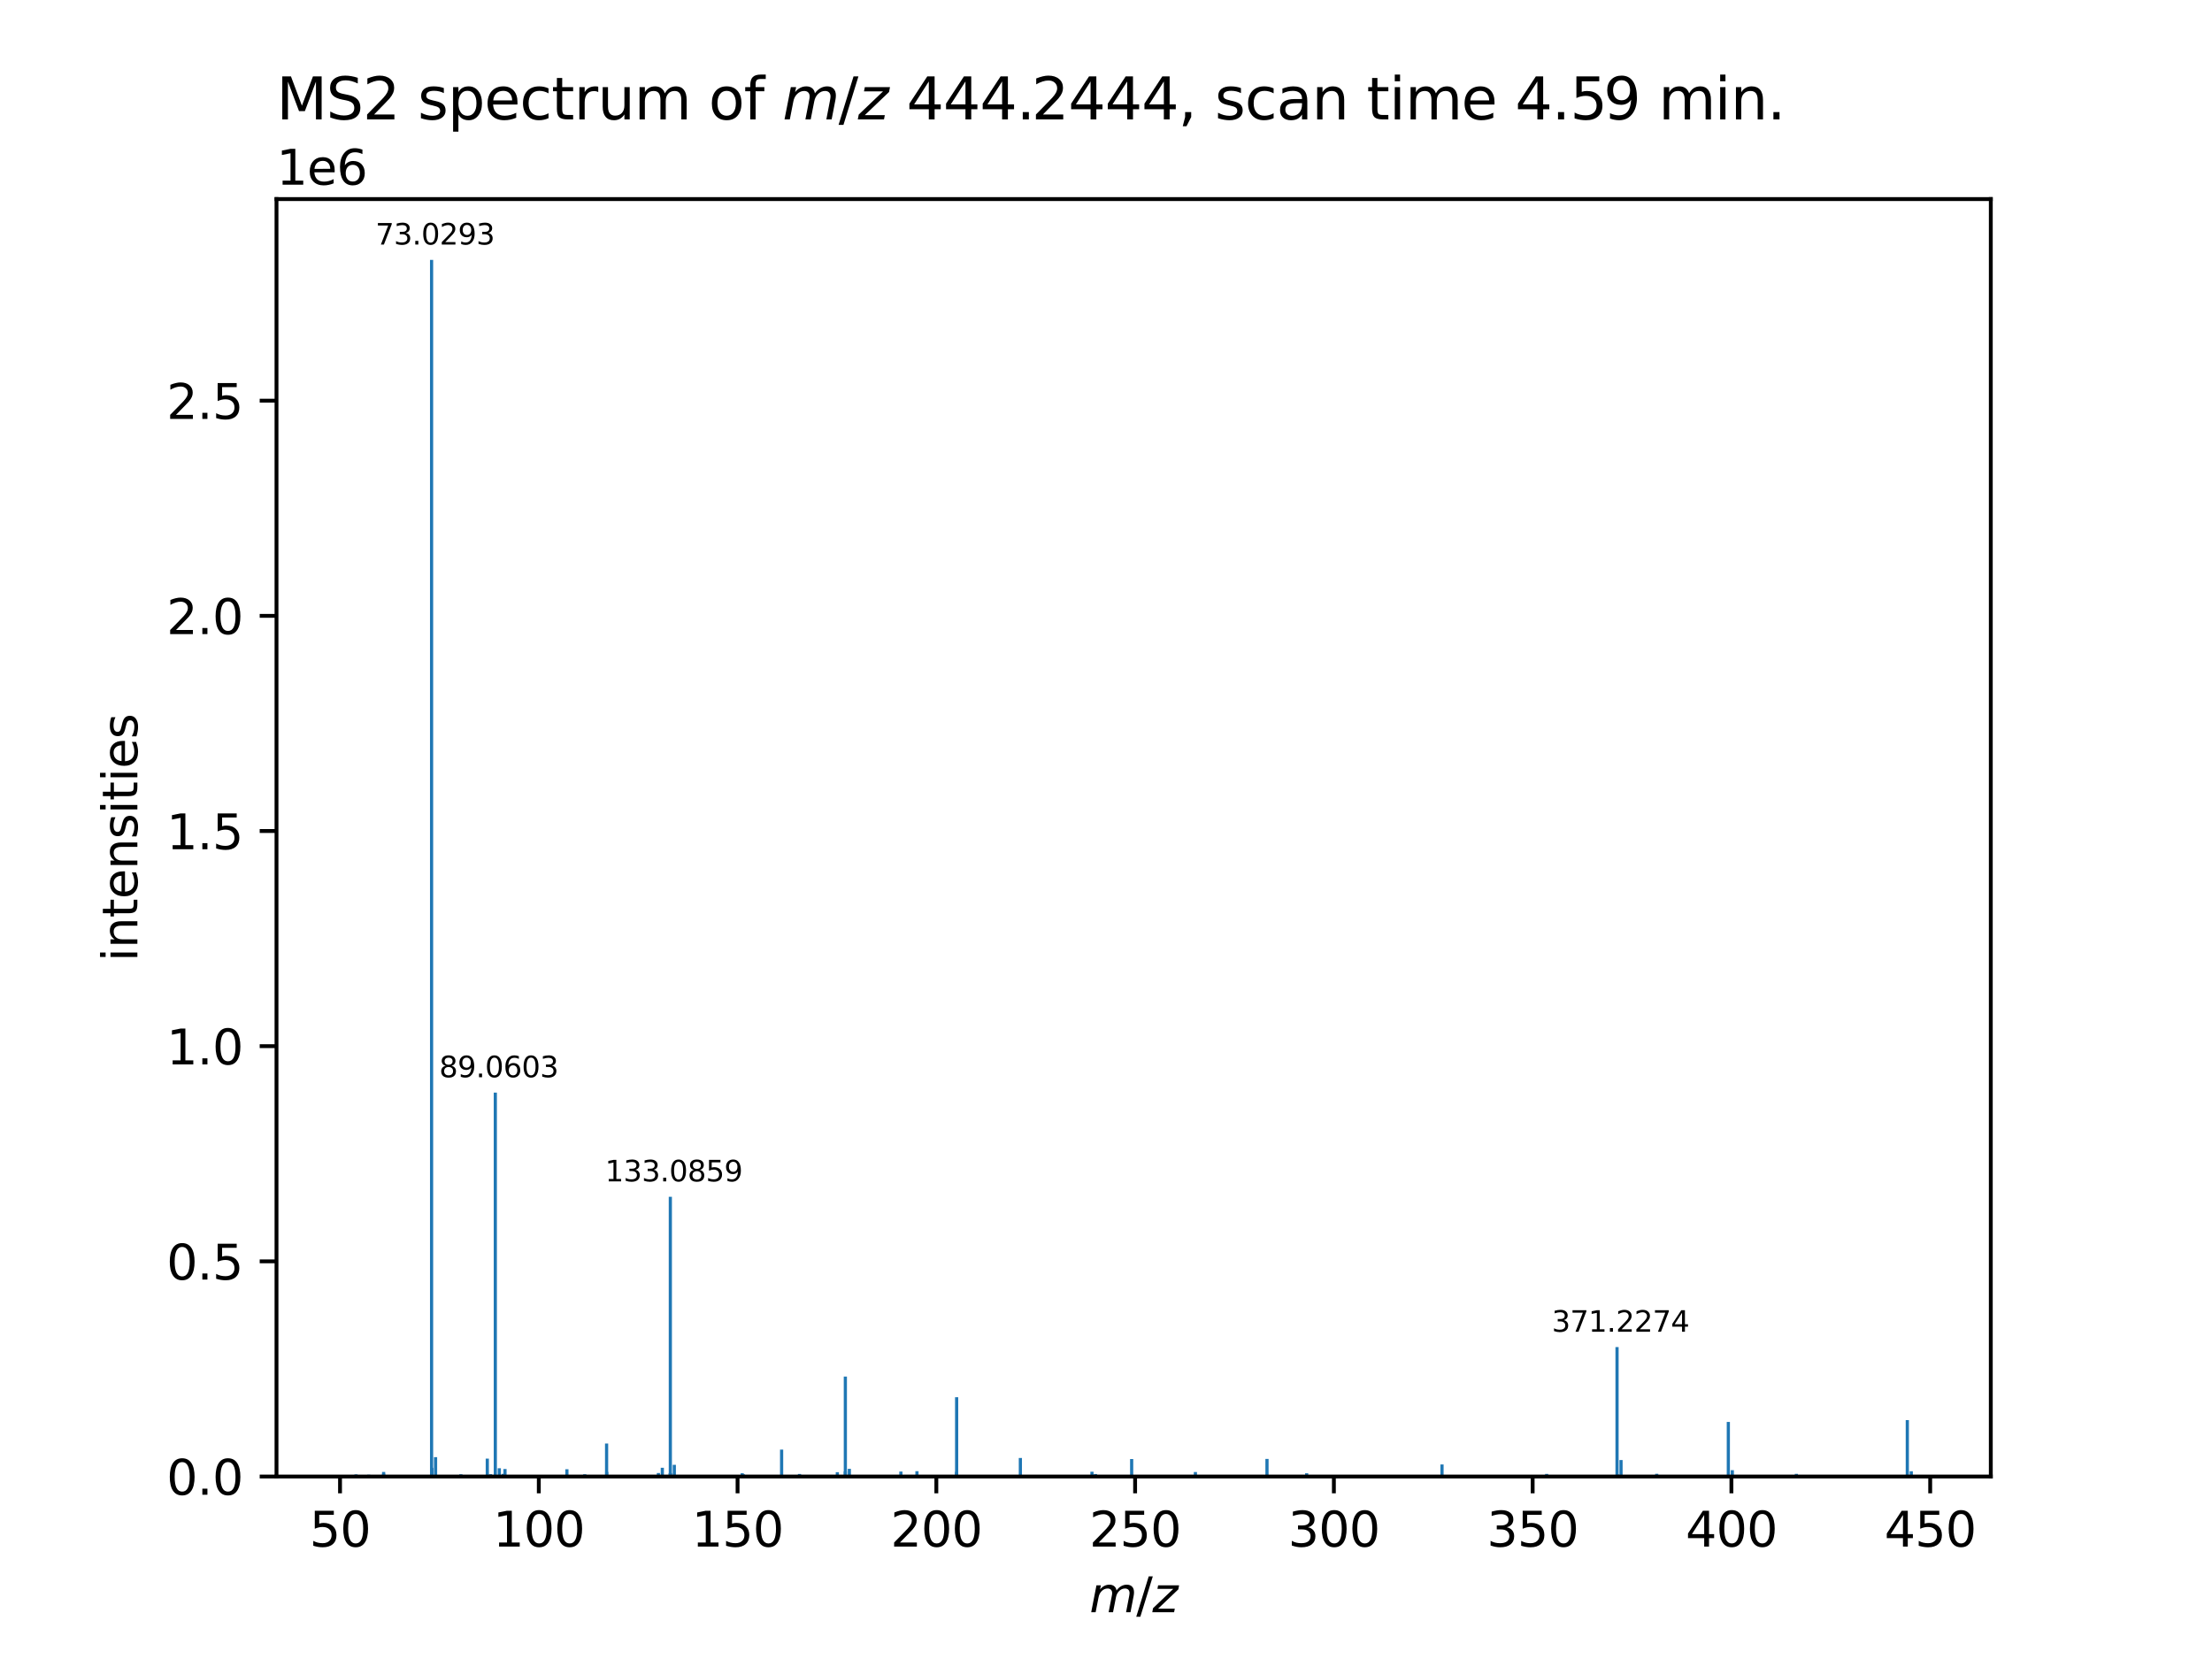 <?xml version="1.0" encoding="utf-8" standalone="no"?>
<!DOCTYPE svg PUBLIC "-//W3C//DTD SVG 1.1//EN"
  "http://www.w3.org/Graphics/SVG/1.1/DTD/svg11.dtd">
<svg xmlns:xlink="http://www.w3.org/1999/xlink" width="460.8pt" height="345.6pt" viewBox="0 0 460.8 345.6" xmlns="http://www.w3.org/2000/svg" version="1.1">
 <defs>
  <style type="text/css">*{stroke-linejoin: round; stroke-linecap: butt}</style>
 </defs>
 <g id="figure_1">
  <g id="patch_1">
   <path d="M 0 345.6 
L 460.8 345.6 
L 460.8 0 
L 0 0 
z
" style="fill: #ffffff"/>
  </g>
  <g id="axes_1">
   <g id="patch_2">
    <path d="M 57.6 307.584 
L 414.72 307.584 
L 414.72 41.472 
L 57.6 41.472 
z
" style="fill: #ffffff"/>
   </g>
   <g id="patch_3">
    <path d="M 73.833 307.584 
L 74.495 307.584 
L 74.495 307.142 
L 73.833 307.142 
z
" clip-path="url(#p66c07d6da9)" style="fill: #1f77b4"/>
   </g>
   <g id="patch_4">
    <path d="M 76.492 307.584 
L 77.155 307.584 
L 77.155 307.218 
L 76.492 307.218 
z
" clip-path="url(#p66c07d6da9)" style="fill: #1f77b4"/>
   </g>
   <g id="patch_5">
    <path d="M 79.584 307.584 
L 80.247 307.584 
L 80.247 306.985 
L 79.584 306.985 
z
" clip-path="url(#p66c07d6da9)" style="fill: #1f77b4"/>
   </g>
   <g id="patch_6">
    <path d="M 79.586 307.584 
L 80.249 307.584 
L 80.249 306.629 
L 79.586 306.629 
z
" clip-path="url(#p66c07d6da9)" style="fill: #1f77b4"/>
   </g>
   <g id="patch_7">
    <path d="M 89.575 307.584 
L 90.237 307.584 
L 90.237 54.144 
L 89.575 54.144 
z
" clip-path="url(#p66c07d6da9)" style="fill: #1f77b4"/>
   </g>
   <g id="patch_8">
    <path d="M 89.58 307.584 
L 90.243 307.584 
L 90.243 306.212 
L 89.58 306.212 
z
" clip-path="url(#p66c07d6da9)" style="fill: #1f77b4"/>
   </g>
   <g id="patch_9">
    <path d="M 89.582 307.584 
L 90.244 307.584 
L 90.244 305.869 
L 89.582 305.869 
z
" clip-path="url(#p66c07d6da9)" style="fill: #1f77b4"/>
   </g>
   <g id="patch_10">
    <path d="M 89.588 307.584 
L 90.25 307.584 
L 90.25 307.002 
L 89.588 307.002 
z
" clip-path="url(#p66c07d6da9)" style="fill: #1f77b4"/>
   </g>
   <g id="patch_11">
    <path d="M 89.605 307.584 
L 90.267 307.584 
L 90.267 305.763 
L 89.605 305.763 
z
" clip-path="url(#p66c07d6da9)" style="fill: #1f77b4"/>
   </g>
   <g id="patch_12">
    <path d="M 90.405 307.584 
L 91.068 307.584 
L 91.068 303.551 
L 90.405 303.551 
z
" clip-path="url(#p66c07d6da9)" style="fill: #1f77b4"/>
   </g>
   <g id="patch_13">
    <path d="M 95.675 307.584 
L 96.338 307.584 
L 96.338 307.119 
L 95.675 307.119 
z
" clip-path="url(#p66c07d6da9)" style="fill: #1f77b4"/>
   </g>
   <g id="patch_14">
    <path d="M 101.181 307.584 
L 101.844 307.584 
L 101.844 303.853 
L 101.181 303.853 
z
" clip-path="url(#p66c07d6da9)" style="fill: #1f77b4"/>
   </g>
   <g id="patch_15">
    <path d="M 101.859 307.584 
L 102.521 307.584 
L 102.521 307.106 
L 101.859 307.106 
z
" clip-path="url(#p66c07d6da9)" style="fill: #1f77b4"/>
   </g>
   <g id="patch_16">
    <path d="M 102.851 307.584 
L 103.513 307.584 
L 103.513 227.612 
L 102.851 227.612 
z
" clip-path="url(#p66c07d6da9)" style="fill: #1f77b4"/>
   </g>
   <g id="patch_17">
    <path d="M 103.682 307.584 
L 104.344 307.584 
L 104.344 305.865 
L 103.682 305.865 
z
" clip-path="url(#p66c07d6da9)" style="fill: #1f77b4"/>
   </g>
   <g id="patch_18">
    <path d="M 104.52 307.584 
L 105.183 307.584 
L 105.183 307.03 
L 104.52 307.03 
z
" clip-path="url(#p66c07d6da9)" style="fill: #1f77b4"/>
   </g>
   <g id="patch_19">
    <path d="M 104.868 307.584 
L 105.53 307.584 
L 105.53 306.021 
L 104.868 306.021 
z
" clip-path="url(#p66c07d6da9)" style="fill: #1f77b4"/>
   </g>
   <g id="patch_20">
    <path d="M 117.766 307.584 
L 118.429 307.584 
L 118.429 306.063 
L 117.766 306.063 
z
" clip-path="url(#p66c07d6da9)" style="fill: #1f77b4"/>
   </g>
   <g id="patch_21">
    <path d="M 121.487 307.584 
L 122.15 307.584 
L 122.15 307.109 
L 121.487 307.109 
z
" clip-path="url(#p66c07d6da9)" style="fill: #1f77b4"/>
   </g>
   <g id="patch_22">
    <path d="M 126.034 307.584 
L 126.697 307.584 
L 126.697 300.707 
L 126.034 300.707 
z
" clip-path="url(#p66c07d6da9)" style="fill: #1f77b4"/>
   </g>
   <g id="patch_23">
    <path d="M 126.064 307.584 
L 126.727 307.584 
L 126.727 306.616 
L 126.064 306.616 
z
" clip-path="url(#p66c07d6da9)" style="fill: #1f77b4"/>
   </g>
   <g id="patch_24">
    <path d="M 136.826 307.584 
L 137.489 307.584 
L 137.489 306.854 
L 136.826 306.854 
z
" clip-path="url(#p66c07d6da9)" style="fill: #1f77b4"/>
   </g>
   <g id="patch_25">
    <path d="M 137.641 307.584 
L 138.304 307.584 
L 138.304 305.767 
L 137.641 305.767 
z
" clip-path="url(#p66c07d6da9)" style="fill: #1f77b4"/>
   </g>
   <g id="patch_26">
    <path d="M 139.298 307.584 
L 139.961 307.584 
L 139.961 306.874 
L 139.298 306.874 
z
" clip-path="url(#p66c07d6da9)" style="fill: #1f77b4"/>
   </g>
   <g id="patch_27">
    <path d="M 139.311 307.584 
L 139.973 307.584 
L 139.973 249.308 
L 139.311 249.308 
z
" clip-path="url(#p66c07d6da9)" style="fill: #1f77b4"/>
   </g>
   <g id="patch_28">
    <path d="M 139.318 307.584 
L 139.98 307.584 
L 139.98 306.886 
L 139.318 306.886 
z
" clip-path="url(#p66c07d6da9)" style="fill: #1f77b4"/>
   </g>
   <g id="patch_29">
    <path d="M 140.141 307.584 
L 140.804 307.584 
L 140.804 305.142 
L 140.141 305.142 
z
" clip-path="url(#p66c07d6da9)" style="fill: #1f77b4"/>
   </g>
   <g id="patch_30">
    <path d="M 154.286 307.584 
L 154.948 307.584 
L 154.948 306.903 
L 154.286 306.903 
z
" clip-path="url(#p66c07d6da9)" style="fill: #1f77b4"/>
   </g>
   <g id="patch_31">
    <path d="M 154.516 307.584 
L 155.178 307.584 
L 155.178 307.132 
L 154.516 307.132 
z
" clip-path="url(#p66c07d6da9)" style="fill: #1f77b4"/>
   </g>
   <g id="patch_32">
    <path d="M 162.494 307.584 
L 163.157 307.584 
L 163.157 301.974 
L 162.494 301.974 
z
" clip-path="url(#p66c07d6da9)" style="fill: #1f77b4"/>
   </g>
   <g id="patch_33">
    <path d="M 166.221 307.584 
L 166.884 307.584 
L 166.884 307.058 
L 166.221 307.058 
z
" clip-path="url(#p66c07d6da9)" style="fill: #1f77b4"/>
   </g>
   <g id="patch_34">
    <path d="M 174.101 307.584 
L 174.764 307.584 
L 174.764 306.678 
L 174.101 306.678 
z
" clip-path="url(#p66c07d6da9)" style="fill: #1f77b4"/>
   </g>
   <g id="patch_35">
    <path d="M 175.758 307.584 
L 176.421 307.584 
L 176.421 306.527 
L 175.758 306.527 
z
" clip-path="url(#p66c07d6da9)" style="fill: #1f77b4"/>
   </g>
   <g id="patch_36">
    <path d="M 175.771 307.584 
L 176.433 307.584 
L 176.433 286.764 
L 175.771 286.764 
z
" clip-path="url(#p66c07d6da9)" style="fill: #1f77b4"/>
   </g>
   <g id="patch_37">
    <path d="M 176.601 307.584 
L 177.264 307.584 
L 177.264 305.984 
L 176.601 305.984 
z
" clip-path="url(#p66c07d6da9)" style="fill: #1f77b4"/>
   </g>
   <g id="patch_38">
    <path d="M 187.339 307.584 
L 188.001 307.584 
L 188.001 306.544 
L 187.339 306.544 
z
" clip-path="url(#p66c07d6da9)" style="fill: #1f77b4"/>
   </g>
   <g id="patch_39">
    <path d="M 190.686 307.584 
L 191.348 307.584 
L 191.348 306.473 
L 190.686 306.473 
z
" clip-path="url(#p66c07d6da9)" style="fill: #1f77b4"/>
   </g>
   <g id="patch_40">
    <path d="M 198.939 307.584 
L 199.602 307.584 
L 199.602 306.61 
L 198.939 306.61 
z
" clip-path="url(#p66c07d6da9)" style="fill: #1f77b4"/>
   </g>
   <g id="patch_41">
    <path d="M 198.955 307.584 
L 199.617 307.584 
L 199.617 291.069 
L 198.955 291.069 
z
" clip-path="url(#p66c07d6da9)" style="fill: #1f77b4"/>
   </g>
   <g id="patch_42">
    <path d="M 212.231 307.584 
L 212.893 307.584 
L 212.893 303.727 
L 212.231 303.727 
z
" clip-path="url(#p66c07d6da9)" style="fill: #1f77b4"/>
   </g>
   <g id="patch_43">
    <path d="M 227.146 307.584 
L 227.809 307.584 
L 227.809 306.585 
L 227.146 306.585 
z
" clip-path="url(#p66c07d6da9)" style="fill: #1f77b4"/>
   </g>
   <g id="patch_44">
    <path d="M 227.878 307.584 
L 228.54 307.584 
L 228.54 307.059 
L 227.878 307.059 
z
" clip-path="url(#p66c07d6da9)" style="fill: #1f77b4"/>
   </g>
   <g id="patch_45">
    <path d="M 235.414 307.584 
L 236.076 307.584 
L 236.076 303.946 
L 235.414 303.946 
z
" clip-path="url(#p66c07d6da9)" style="fill: #1f77b4"/>
   </g>
   <g id="patch_46">
    <path d="M 248.69 307.584 
L 249.353 307.584 
L 249.353 306.647 
L 248.69 306.647 
z
" clip-path="url(#p66c07d6da9)" style="fill: #1f77b4"/>
   </g>
   <g id="patch_47">
    <path d="M 263.606 307.584 
L 264.269 307.584 
L 264.269 303.922 
L 263.606 303.922 
z
" clip-path="url(#p66c07d6da9)" style="fill: #1f77b4"/>
   </g>
   <g id="patch_48">
    <path d="M 271.873 307.584 
L 272.536 307.584 
L 272.536 306.907 
L 271.873 306.907 
z
" clip-path="url(#p66c07d6da9)" style="fill: #1f77b4"/>
   </g>
   <g id="patch_49">
    <path d="M 300.067 307.584 
L 300.729 307.584 
L 300.729 305.077 
L 300.067 305.077 
z
" clip-path="url(#p66c07d6da9)" style="fill: #1f77b4"/>
   </g>
   <g id="patch_50">
    <path d="M 321.869 307.584 
L 322.531 307.584 
L 322.531 307.037 
L 321.869 307.037 
z
" clip-path="url(#p66c07d6da9)" style="fill: #1f77b4"/>
   </g>
   <g id="patch_51">
    <path d="M 336.527 307.584 
L 337.19 307.584 
L 337.19 280.625 
L 336.527 280.625 
z
" clip-path="url(#p66c07d6da9)" style="fill: #1f77b4"/>
   </g>
   <g id="patch_52">
    <path d="M 336.564 307.584 
L 337.227 307.584 
L 337.227 307.095 
L 336.564 307.095 
z
" clip-path="url(#p66c07d6da9)" style="fill: #1f77b4"/>
   </g>
   <g id="patch_53">
    <path d="M 337.358 307.584 
L 338.02 307.584 
L 338.02 304.151 
L 337.358 304.151 
z
" clip-path="url(#p66c07d6da9)" style="fill: #1f77b4"/>
   </g>
   <g id="patch_54">
    <path d="M 344.795 307.584 
L 345.458 307.584 
L 345.458 307.018 
L 344.795 307.018 
z
" clip-path="url(#p66c07d6da9)" style="fill: #1f77b4"/>
   </g>
   <g id="patch_55">
    <path d="M 359.711 307.584 
L 360.373 307.584 
L 360.373 296.216 
L 359.711 296.216 
z
" clip-path="url(#p66c07d6da9)" style="fill: #1f77b4"/>
   </g>
   <g id="patch_56">
    <path d="M 360.538 307.584 
L 361.201 307.584 
L 361.201 306.263 
L 360.538 306.263 
z
" clip-path="url(#p66c07d6da9)" style="fill: #1f77b4"/>
   </g>
   <g id="patch_57">
    <path d="M 373.883 307.584 
L 374.545 307.584 
L 374.545 307.027 
L 373.883 307.027 
z
" clip-path="url(#p66c07d6da9)" style="fill: #1f77b4"/>
   </g>
   <g id="patch_58">
    <path d="M 396.995 307.584 
L 397.658 307.584 
L 397.658 295.834 
L 396.995 295.834 
z
" clip-path="url(#p66c07d6da9)" style="fill: #1f77b4"/>
   </g>
   <g id="patch_59">
    <path d="M 397.825 307.584 
L 398.487 307.584 
L 398.487 306.492 
L 397.825 306.492 
z
" clip-path="url(#p66c07d6da9)" style="fill: #1f77b4"/>
   </g>
   <g id="matplotlib.axis_1">
    <g id="xtick_1">
     <g id="line2d_1">
      <defs>
       <path id="m351592508f" d="M 0 0 
L 0 3.5 
" style="stroke: #000000; stroke-width: 0.8"/>
      </defs>
      <g>
       <use xlink:href="#m351592508f" x="70.834" y="307.584" style="stroke: #000000; stroke-width: 0.8"/>
      </g>
     </g>
     <g id="text_1">
      <!-- 50 -->
      <g transform="translate(64.472 322.182) scale(0.1 -0.1)">
       <defs>
        <path id="DejaVuSans-35" d="M 691 4666 
L 3169 4666 
L 3169 4134 
L 1269 4134 
L 1269 2991 
Q 1406 3038 1543 3061 
Q 1681 3084 1819 3084 
Q 2600 3084 3056 2656 
Q 3513 2228 3513 1497 
Q 3513 744 3044 326 
Q 2575 -91 1722 -91 
Q 1428 -91 1123 -41 
Q 819 9 494 109 
L 494 744 
Q 775 591 1075 516 
Q 1375 441 1709 441 
Q 2250 441 2565 725 
Q 2881 1009 2881 1497 
Q 2881 1984 2565 2268 
Q 2250 2553 1709 2553 
Q 1456 2553 1204 2497 
Q 953 2441 691 2322 
L 691 4666 
z
" transform="scale(0.016)"/>
        <path id="DejaVuSans-30" d="M 2034 4250 
Q 1547 4250 1301 3770 
Q 1056 3291 1056 2328 
Q 1056 1369 1301 889 
Q 1547 409 2034 409 
Q 2525 409 2770 889 
Q 3016 1369 3016 2328 
Q 3016 3291 2770 3770 
Q 2525 4250 2034 4250 
z
M 2034 4750 
Q 2819 4750 3233 4129 
Q 3647 3509 3647 2328 
Q 3647 1150 3233 529 
Q 2819 -91 2034 -91 
Q 1250 -91 836 529 
Q 422 1150 422 2328 
Q 422 3509 836 4129 
Q 1250 4750 2034 4750 
z
" transform="scale(0.016)"/>
       </defs>
       <use xlink:href="#DejaVuSans-35"/>
       <use xlink:href="#DejaVuSans-30" x="63.623"/>
      </g>
     </g>
    </g>
    <g id="xtick_2">
     <g id="line2d_2">
      <g>
       <use xlink:href="#m351592508f" x="112.242" y="307.584" style="stroke: #000000; stroke-width: 0.8"/>
      </g>
     </g>
     <g id="text_2">
      <!-- 100 -->
      <g transform="translate(102.698 322.182) scale(0.1 -0.1)">
       <defs>
        <path id="DejaVuSans-31" d="M 794 531 
L 1825 531 
L 1825 4091 
L 703 3866 
L 703 4441 
L 1819 4666 
L 2450 4666 
L 2450 531 
L 3481 531 
L 3481 0 
L 794 0 
L 794 531 
z
" transform="scale(0.016)"/>
       </defs>
       <use xlink:href="#DejaVuSans-31"/>
       <use xlink:href="#DejaVuSans-30" x="63.623"/>
       <use xlink:href="#DejaVuSans-30" x="127.246"/>
      </g>
     </g>
    </g>
    <g id="xtick_3">
     <g id="line2d_3">
      <g>
       <use xlink:href="#m351592508f" x="153.649" y="307.584" style="stroke: #000000; stroke-width: 0.8"/>
      </g>
     </g>
     <g id="text_3">
      <!-- 150 -->
      <g transform="translate(144.105 322.182) scale(0.1 -0.1)">
       <use xlink:href="#DejaVuSans-31"/>
       <use xlink:href="#DejaVuSans-35" x="63.623"/>
       <use xlink:href="#DejaVuSans-30" x="127.246"/>
      </g>
     </g>
    </g>
    <g id="xtick_4">
     <g id="line2d_4">
      <g>
       <use xlink:href="#m351592508f" x="195.057" y="307.584" style="stroke: #000000; stroke-width: 0.8"/>
      </g>
     </g>
     <g id="text_4">
      <!-- 200 -->
      <g transform="translate(185.513 322.182) scale(0.1 -0.1)">
       <defs>
        <path id="DejaVuSans-32" d="M 1228 531 
L 3431 531 
L 3431 0 
L 469 0 
L 469 531 
Q 828 903 1448 1529 
Q 2069 2156 2228 2338 
Q 2531 2678 2651 2914 
Q 2772 3150 2772 3378 
Q 2772 3750 2511 3984 
Q 2250 4219 1831 4219 
Q 1534 4219 1204 4116 
Q 875 4013 500 3803 
L 500 4441 
Q 881 4594 1212 4672 
Q 1544 4750 1819 4750 
Q 2544 4750 2975 4387 
Q 3406 4025 3406 3419 
Q 3406 3131 3298 2873 
Q 3191 2616 2906 2266 
Q 2828 2175 2409 1742 
Q 1991 1309 1228 531 
z
" transform="scale(0.016)"/>
       </defs>
       <use xlink:href="#DejaVuSans-32"/>
       <use xlink:href="#DejaVuSans-30" x="63.623"/>
       <use xlink:href="#DejaVuSans-30" x="127.246"/>
      </g>
     </g>
    </g>
    <g id="xtick_5">
     <g id="line2d_5">
      <g>
       <use xlink:href="#m351592508f" x="236.464" y="307.584" style="stroke: #000000; stroke-width: 0.8"/>
      </g>
     </g>
     <g id="text_5">
      <!-- 250 -->
      <g transform="translate(226.92 322.182) scale(0.1 -0.1)">
       <use xlink:href="#DejaVuSans-32"/>
       <use xlink:href="#DejaVuSans-35" x="63.623"/>
       <use xlink:href="#DejaVuSans-30" x="127.246"/>
      </g>
     </g>
    </g>
    <g id="xtick_6">
     <g id="line2d_6">
      <g>
       <use xlink:href="#m351592508f" x="277.871" y="307.584" style="stroke: #000000; stroke-width: 0.8"/>
      </g>
     </g>
     <g id="text_6">
      <!-- 300 -->
      <g transform="translate(268.328 322.182) scale(0.1 -0.1)">
       <defs>
        <path id="DejaVuSans-33" d="M 2597 2516 
Q 3050 2419 3304 2112 
Q 3559 1806 3559 1356 
Q 3559 666 3084 287 
Q 2609 -91 1734 -91 
Q 1441 -91 1130 -33 
Q 819 25 488 141 
L 488 750 
Q 750 597 1062 519 
Q 1375 441 1716 441 
Q 2309 441 2620 675 
Q 2931 909 2931 1356 
Q 2931 1769 2642 2001 
Q 2353 2234 1838 2234 
L 1294 2234 
L 1294 2753 
L 1863 2753 
Q 2328 2753 2575 2939 
Q 2822 3125 2822 3475 
Q 2822 3834 2567 4026 
Q 2313 4219 1838 4219 
Q 1578 4219 1281 4162 
Q 984 4106 628 3988 
L 628 4550 
Q 988 4650 1302 4700 
Q 1616 4750 1894 4750 
Q 2613 4750 3031 4423 
Q 3450 4097 3450 3541 
Q 3450 3153 3228 2886 
Q 3006 2619 2597 2516 
z
" transform="scale(0.016)"/>
       </defs>
       <use xlink:href="#DejaVuSans-33"/>
       <use xlink:href="#DejaVuSans-30" x="63.623"/>
       <use xlink:href="#DejaVuSans-30" x="127.246"/>
      </g>
     </g>
    </g>
    <g id="xtick_7">
     <g id="line2d_7">
      <g>
       <use xlink:href="#m351592508f" x="319.279" y="307.584" style="stroke: #000000; stroke-width: 0.8"/>
      </g>
     </g>
     <g id="text_7">
      <!-- 350 -->
      <g transform="translate(309.735 322.182) scale(0.1 -0.1)">
       <use xlink:href="#DejaVuSans-33"/>
       <use xlink:href="#DejaVuSans-35" x="63.623"/>
       <use xlink:href="#DejaVuSans-30" x="127.246"/>
      </g>
     </g>
    </g>
    <g id="xtick_8">
     <g id="line2d_8">
      <g>
       <use xlink:href="#m351592508f" x="360.686" y="307.584" style="stroke: #000000; stroke-width: 0.8"/>
      </g>
     </g>
     <g id="text_8">
      <!-- 400 -->
      <g transform="translate(351.143 322.182) scale(0.1 -0.1)">
       <defs>
        <path id="DejaVuSans-34" d="M 2419 4116 
L 825 1625 
L 2419 1625 
L 2419 4116 
z
M 2253 4666 
L 3047 4666 
L 3047 1625 
L 3713 1625 
L 3713 1100 
L 3047 1100 
L 3047 0 
L 2419 0 
L 2419 1100 
L 313 1100 
L 313 1709 
L 2253 4666 
z
" transform="scale(0.016)"/>
       </defs>
       <use xlink:href="#DejaVuSans-34"/>
       <use xlink:href="#DejaVuSans-30" x="63.623"/>
       <use xlink:href="#DejaVuSans-30" x="127.246"/>
      </g>
     </g>
    </g>
    <g id="xtick_9">
     <g id="line2d_9">
      <g>
       <use xlink:href="#m351592508f" x="402.094" y="307.584" style="stroke: #000000; stroke-width: 0.8"/>
      </g>
     </g>
     <g id="text_9">
      <!-- 450 -->
      <g transform="translate(392.55 322.182) scale(0.1 -0.1)">
       <use xlink:href="#DejaVuSans-34"/>
       <use xlink:href="#DejaVuSans-35" x="63.623"/>
       <use xlink:href="#DejaVuSans-30" x="127.246"/>
      </g>
     </g>
    </g>
    <g id="text_10">
     <!-- ${m/z}$ -->
     <g transform="translate(226.96 335.861) scale(0.1 -0.1)">
      <defs>
       <path id="DejaVuSans-Oblique-6d" d="M 5747 2113 
L 5338 0 
L 4763 0 
L 5166 2094 
Q 5191 2228 5203 2325 
Q 5216 2422 5216 2491 
Q 5216 2772 5059 2928 
Q 4903 3084 4622 3084 
Q 4203 3084 3875 2770 
Q 3547 2456 3450 1953 
L 3066 0 
L 2491 0 
L 2900 2094 
Q 2925 2209 2937 2307 
Q 2950 2406 2950 2484 
Q 2950 2769 2794 2926 
Q 2638 3084 2363 3084 
Q 1938 3084 1609 2770 
Q 1281 2456 1184 1953 
L 800 0 
L 225 0 
L 909 3500 
L 1484 3500 
L 1375 2956 
Q 1609 3263 1923 3423 
Q 2238 3584 2597 3584 
Q 2978 3584 3223 3384 
Q 3469 3184 3519 2828 
Q 3781 3197 4126 3390 
Q 4472 3584 4856 3584 
Q 5306 3584 5551 3325 
Q 5797 3066 5797 2591 
Q 5797 2488 5784 2364 
Q 5772 2241 5747 2113 
z
" transform="scale(0.016)"/>
       <path id="DejaVuSans-2f" d="M 1625 4666 
L 2156 4666 
L 531 -594 
L 0 -594 
L 1625 4666 
z
" transform="scale(0.016)"/>
       <path id="DejaVuSans-Oblique-7a" d="M 744 3500 
L 3475 3500 
L 3372 2975 
L 738 459 
L 2913 459 
L 2822 0 
L -19 0 
L 84 525 
L 2719 3041 
L 653 3041 
L 744 3500 
z
" transform="scale(0.016)"/>
      </defs>
      <use xlink:href="#DejaVuSans-Oblique-6d" transform="translate(0 0.094)"/>
      <use xlink:href="#DejaVuSans-2f" transform="translate(97.412 0.094)"/>
      <use xlink:href="#DejaVuSans-Oblique-7a" transform="translate(131.104 0.094)"/>
     </g>
    </g>
   </g>
   <g id="matplotlib.axis_2">
    <g id="ytick_1">
     <g id="line2d_10">
      <defs>
       <path id="mf94a799a0f" d="M 0 0 
L -3.5 0 
" style="stroke: #000000; stroke-width: 0.8"/>
      </defs>
      <g>
       <use xlink:href="#mf94a799a0f" x="57.6" y="307.584" style="stroke: #000000; stroke-width: 0.8"/>
      </g>
     </g>
     <g id="text_11">
      <!-- 0.0 -->
      <g transform="translate(34.697 311.383) scale(0.1 -0.1)">
       <defs>
        <path id="DejaVuSans-2e" d="M 684 794 
L 1344 794 
L 1344 0 
L 684 0 
L 684 794 
z
" transform="scale(0.016)"/>
       </defs>
       <use xlink:href="#DejaVuSans-30"/>
       <use xlink:href="#DejaVuSans-2e" x="63.623"/>
       <use xlink:href="#DejaVuSans-30" x="95.41"/>
      </g>
     </g>
    </g>
    <g id="ytick_2">
     <g id="line2d_11">
      <g>
       <use xlink:href="#mf94a799a0f" x="57.6" y="262.761" style="stroke: #000000; stroke-width: 0.8"/>
      </g>
     </g>
     <g id="text_12">
      <!-- 0.5 -->
      <g transform="translate(34.697 266.56) scale(0.1 -0.1)">
       <use xlink:href="#DejaVuSans-30"/>
       <use xlink:href="#DejaVuSans-2e" x="63.623"/>
       <use xlink:href="#DejaVuSans-35" x="95.41"/>
      </g>
     </g>
    </g>
    <g id="ytick_3">
     <g id="line2d_12">
      <g>
       <use xlink:href="#mf94a799a0f" x="57.6" y="217.938" style="stroke: #000000; stroke-width: 0.8"/>
      </g>
     </g>
     <g id="text_13">
      <!-- 1.0 -->
      <g transform="translate(34.697 221.737) scale(0.1 -0.1)">
       <use xlink:href="#DejaVuSans-31"/>
       <use xlink:href="#DejaVuSans-2e" x="63.623"/>
       <use xlink:href="#DejaVuSans-30" x="95.41"/>
      </g>
     </g>
    </g>
    <g id="ytick_4">
     <g id="line2d_13">
      <g>
       <use xlink:href="#mf94a799a0f" x="57.6" y="173.114" style="stroke: #000000; stroke-width: 0.8"/>
      </g>
     </g>
     <g id="text_14">
      <!-- 1.5 -->
      <g transform="translate(34.697 176.914) scale(0.1 -0.1)">
       <use xlink:href="#DejaVuSans-31"/>
       <use xlink:href="#DejaVuSans-2e" x="63.623"/>
       <use xlink:href="#DejaVuSans-35" x="95.41"/>
      </g>
     </g>
    </g>
    <g id="ytick_5">
     <g id="line2d_14">
      <g>
       <use xlink:href="#mf94a799a0f" x="57.6" y="128.291" style="stroke: #000000; stroke-width: 0.8"/>
      </g>
     </g>
     <g id="text_15">
      <!-- 2.0 -->
      <g transform="translate(34.697 132.091) scale(0.1 -0.1)">
       <use xlink:href="#DejaVuSans-32"/>
       <use xlink:href="#DejaVuSans-2e" x="63.623"/>
       <use xlink:href="#DejaVuSans-30" x="95.41"/>
      </g>
     </g>
    </g>
    <g id="ytick_6">
     <g id="line2d_15">
      <g>
       <use xlink:href="#mf94a799a0f" x="57.6" y="83.468" style="stroke: #000000; stroke-width: 0.8"/>
      </g>
     </g>
     <g id="text_16">
      <!-- 2.5 -->
      <g transform="translate(34.697 87.267) scale(0.1 -0.1)">
       <use xlink:href="#DejaVuSans-32"/>
       <use xlink:href="#DejaVuSans-2e" x="63.623"/>
       <use xlink:href="#DejaVuSans-35" x="95.41"/>
      </g>
     </g>
    </g>
    <g id="text_17">
     <!-- intensities -->
     <g transform="translate(28.617 200.315) rotate(-90) scale(0.1 -0.1)">
      <defs>
       <path id="DejaVuSans-69" d="M 603 3500 
L 1178 3500 
L 1178 0 
L 603 0 
L 603 3500 
z
M 603 4863 
L 1178 4863 
L 1178 4134 
L 603 4134 
L 603 4863 
z
" transform="scale(0.016)"/>
       <path id="DejaVuSans-6e" d="M 3513 2113 
L 3513 0 
L 2938 0 
L 2938 2094 
Q 2938 2591 2744 2837 
Q 2550 3084 2163 3084 
Q 1697 3084 1428 2787 
Q 1159 2491 1159 1978 
L 1159 0 
L 581 0 
L 581 3500 
L 1159 3500 
L 1159 2956 
Q 1366 3272 1645 3428 
Q 1925 3584 2291 3584 
Q 2894 3584 3203 3211 
Q 3513 2838 3513 2113 
z
" transform="scale(0.016)"/>
       <path id="DejaVuSans-74" d="M 1172 4494 
L 1172 3500 
L 2356 3500 
L 2356 3053 
L 1172 3053 
L 1172 1153 
Q 1172 725 1289 603 
Q 1406 481 1766 481 
L 2356 481 
L 2356 0 
L 1766 0 
Q 1100 0 847 248 
Q 594 497 594 1153 
L 594 3053 
L 172 3053 
L 172 3500 
L 594 3500 
L 594 4494 
L 1172 4494 
z
" transform="scale(0.016)"/>
       <path id="DejaVuSans-65" d="M 3597 1894 
L 3597 1613 
L 953 1613 
Q 991 1019 1311 708 
Q 1631 397 2203 397 
Q 2534 397 2845 478 
Q 3156 559 3463 722 
L 3463 178 
Q 3153 47 2828 -22 
Q 2503 -91 2169 -91 
Q 1331 -91 842 396 
Q 353 884 353 1716 
Q 353 2575 817 3079 
Q 1281 3584 2069 3584 
Q 2775 3584 3186 3129 
Q 3597 2675 3597 1894 
z
M 3022 2063 
Q 3016 2534 2758 2815 
Q 2500 3097 2075 3097 
Q 1594 3097 1305 2825 
Q 1016 2553 972 2059 
L 3022 2063 
z
" transform="scale(0.016)"/>
       <path id="DejaVuSans-73" d="M 2834 3397 
L 2834 2853 
Q 2591 2978 2328 3040 
Q 2066 3103 1784 3103 
Q 1356 3103 1142 2972 
Q 928 2841 928 2578 
Q 928 2378 1081 2264 
Q 1234 2150 1697 2047 
L 1894 2003 
Q 2506 1872 2764 1633 
Q 3022 1394 3022 966 
Q 3022 478 2636 193 
Q 2250 -91 1575 -91 
Q 1294 -91 989 -36 
Q 684 19 347 128 
L 347 722 
Q 666 556 975 473 
Q 1284 391 1588 391 
Q 1994 391 2212 530 
Q 2431 669 2431 922 
Q 2431 1156 2273 1281 
Q 2116 1406 1581 1522 
L 1381 1569 
Q 847 1681 609 1914 
Q 372 2147 372 2553 
Q 372 3047 722 3315 
Q 1072 3584 1716 3584 
Q 2034 3584 2315 3537 
Q 2597 3491 2834 3397 
z
" transform="scale(0.016)"/>
      </defs>
      <use xlink:href="#DejaVuSans-69"/>
      <use xlink:href="#DejaVuSans-6e" x="27.783"/>
      <use xlink:href="#DejaVuSans-74" x="91.162"/>
      <use xlink:href="#DejaVuSans-65" x="130.371"/>
      <use xlink:href="#DejaVuSans-6e" x="191.895"/>
      <use xlink:href="#DejaVuSans-73" x="255.273"/>
      <use xlink:href="#DejaVuSans-69" x="307.373"/>
      <use xlink:href="#DejaVuSans-74" x="335.156"/>
      <use xlink:href="#DejaVuSans-69" x="374.365"/>
      <use xlink:href="#DejaVuSans-65" x="402.148"/>
      <use xlink:href="#DejaVuSans-73" x="463.672"/>
     </g>
    </g>
    <g id="text_18">
     <!-- 1e6 -->
     <g transform="translate(57.6 38.472) scale(0.1 -0.1)">
      <defs>
       <path id="DejaVuSans-36" d="M 2113 2584 
Q 1688 2584 1439 2293 
Q 1191 2003 1191 1497 
Q 1191 994 1439 701 
Q 1688 409 2113 409 
Q 2538 409 2786 701 
Q 3034 994 3034 1497 
Q 3034 2003 2786 2293 
Q 2538 2584 2113 2584 
z
M 3366 4563 
L 3366 3988 
Q 3128 4100 2886 4159 
Q 2644 4219 2406 4219 
Q 1781 4219 1451 3797 
Q 1122 3375 1075 2522 
Q 1259 2794 1537 2939 
Q 1816 3084 2150 3084 
Q 2853 3084 3261 2657 
Q 3669 2231 3669 1497 
Q 3669 778 3244 343 
Q 2819 -91 2113 -91 
Q 1303 -91 875 529 
Q 447 1150 447 2328 
Q 447 3434 972 4092 
Q 1497 4750 2381 4750 
Q 2619 4750 2861 4703 
Q 3103 4656 3366 4563 
z
" transform="scale(0.016)"/>
      </defs>
      <use xlink:href="#DejaVuSans-31"/>
      <use xlink:href="#DejaVuSans-65" x="63.623"/>
      <use xlink:href="#DejaVuSans-36" x="125.146"/>
     </g>
    </g>
   </g>
   <g id="patch_60">
    <path d="M 57.6 307.584 
L 57.6 41.472 
" style="fill: none; stroke: #000000; stroke-width: 0.8; stroke-linejoin: miter; stroke-linecap: square"/>
   </g>
   <g id="patch_61">
    <path d="M 414.72 307.584 
L 414.72 41.472 
" style="fill: none; stroke: #000000; stroke-width: 0.8; stroke-linejoin: miter; stroke-linecap: square"/>
   </g>
   <g id="patch_62">
    <path d="M 57.6 307.584 
L 414.72 307.584 
" style="fill: none; stroke: #000000; stroke-width: 0.8; stroke-linejoin: miter; stroke-linecap: square"/>
   </g>
   <g id="patch_63">
    <path d="M 57.6 41.472 
L 414.72 41.472 
" style="fill: none; stroke: #000000; stroke-width: 0.8; stroke-linejoin: miter; stroke-linecap: square"/>
   </g>
   <g id="text_19">
    <!-- 73.0293 -->
    <g transform="translate(78.22 50.94) scale(0.06 -0.06)">
     <defs>
      <path id="DejaVuSans-37" d="M 525 4666 
L 3525 4666 
L 3525 4397 
L 1831 0 
L 1172 0 
L 2766 4134 
L 525 4134 
L 525 4666 
z
" transform="scale(0.016)"/>
      <path id="DejaVuSans-39" d="M 703 97 
L 703 672 
Q 941 559 1184 500 
Q 1428 441 1663 441 
Q 2288 441 2617 861 
Q 2947 1281 2994 2138 
Q 2813 1869 2534 1725 
Q 2256 1581 1919 1581 
Q 1219 1581 811 2004 
Q 403 2428 403 3163 
Q 403 3881 828 4315 
Q 1253 4750 1959 4750 
Q 2769 4750 3195 4129 
Q 3622 3509 3622 2328 
Q 3622 1225 3098 567 
Q 2575 -91 1691 -91 
Q 1453 -91 1209 -44 
Q 966 3 703 97 
z
M 1959 2075 
Q 2384 2075 2632 2365 
Q 2881 2656 2881 3163 
Q 2881 3666 2632 3958 
Q 2384 4250 1959 4250 
Q 1534 4250 1286 3958 
Q 1038 3666 1038 3163 
Q 1038 2656 1286 2365 
Q 1534 2075 1959 2075 
z
" transform="scale(0.016)"/>
     </defs>
     <use xlink:href="#DejaVuSans-37"/>
     <use xlink:href="#DejaVuSans-33" x="63.623"/>
     <use xlink:href="#DejaVuSans-2e" x="127.246"/>
     <use xlink:href="#DejaVuSans-30" x="159.033"/>
     <use xlink:href="#DejaVuSans-32" x="222.656"/>
     <use xlink:href="#DejaVuSans-39" x="286.279"/>
     <use xlink:href="#DejaVuSans-33" x="349.902"/>
    </g>
   </g>
   <g id="text_20">
    <!-- 89.0603 -->
    <g transform="translate(91.496 224.408) scale(0.06 -0.06)">
     <defs>
      <path id="DejaVuSans-38" d="M 2034 2216 
Q 1584 2216 1326 1975 
Q 1069 1734 1069 1313 
Q 1069 891 1326 650 
Q 1584 409 2034 409 
Q 2484 409 2743 651 
Q 3003 894 3003 1313 
Q 3003 1734 2745 1975 
Q 2488 2216 2034 2216 
z
M 1403 2484 
Q 997 2584 770 2862 
Q 544 3141 544 3541 
Q 544 4100 942 4425 
Q 1341 4750 2034 4750 
Q 2731 4750 3128 4425 
Q 3525 4100 3525 3541 
Q 3525 3141 3298 2862 
Q 3072 2584 2669 2484 
Q 3125 2378 3379 2068 
Q 3634 1759 3634 1313 
Q 3634 634 3220 271 
Q 2806 -91 2034 -91 
Q 1263 -91 848 271 
Q 434 634 434 1313 
Q 434 1759 690 2068 
Q 947 2378 1403 2484 
z
M 1172 3481 
Q 1172 3119 1398 2916 
Q 1625 2713 2034 2713 
Q 2441 2713 2670 2916 
Q 2900 3119 2900 3481 
Q 2900 3844 2670 4047 
Q 2441 4250 2034 4250 
Q 1625 4250 1398 4047 
Q 1172 3844 1172 3481 
z
" transform="scale(0.016)"/>
     </defs>
     <use xlink:href="#DejaVuSans-38"/>
     <use xlink:href="#DejaVuSans-39" x="63.623"/>
     <use xlink:href="#DejaVuSans-2e" x="127.246"/>
     <use xlink:href="#DejaVuSans-30" x="159.033"/>
     <use xlink:href="#DejaVuSans-36" x="222.656"/>
     <use xlink:href="#DejaVuSans-30" x="286.279"/>
     <use xlink:href="#DejaVuSans-33" x="349.902"/>
    </g>
   </g>
   <g id="text_21">
    <!-- 133.0859 -->
    <g transform="translate(126.047 246.104) scale(0.06 -0.06)">
     <use xlink:href="#DejaVuSans-31"/>
     <use xlink:href="#DejaVuSans-33" x="63.623"/>
     <use xlink:href="#DejaVuSans-33" x="127.246"/>
     <use xlink:href="#DejaVuSans-2e" x="190.869"/>
     <use xlink:href="#DejaVuSans-30" x="222.656"/>
     <use xlink:href="#DejaVuSans-38" x="286.279"/>
     <use xlink:href="#DejaVuSans-35" x="349.902"/>
     <use xlink:href="#DejaVuSans-39" x="413.525"/>
    </g>
   </g>
   <g id="text_22">
    <!-- 371.2274 -->
    <g transform="translate(323.264 277.421) scale(0.06 -0.06)">
     <use xlink:href="#DejaVuSans-33"/>
     <use xlink:href="#DejaVuSans-37" x="63.623"/>
     <use xlink:href="#DejaVuSans-31" x="127.246"/>
     <use xlink:href="#DejaVuSans-2e" x="190.869"/>
     <use xlink:href="#DejaVuSans-32" x="222.656"/>
     <use xlink:href="#DejaVuSans-32" x="286.279"/>
     <use xlink:href="#DejaVuSans-37" x="349.902"/>
     <use xlink:href="#DejaVuSans-34" x="413.525"/>
    </g>
   </g>
   <g id="text_23">
    <!-- MS2 spectrum of ${m/z}$ 444.2444, scan time 4.59 min. -->
    <g transform="translate(57.6 24.874) scale(0.12 -0.12)">
     <defs>
      <path id="DejaVuSans-4d" d="M 628 4666 
L 1569 4666 
L 2759 1491 
L 3956 4666 
L 4897 4666 
L 4897 0 
L 4281 0 
L 4281 4097 
L 3078 897 
L 2444 897 
L 1241 4097 
L 1241 0 
L 628 0 
L 628 4666 
z
" transform="scale(0.016)"/>
      <path id="DejaVuSans-53" d="M 3425 4513 
L 3425 3897 
Q 3066 4069 2747 4153 
Q 2428 4238 2131 4238 
Q 1616 4238 1336 4038 
Q 1056 3838 1056 3469 
Q 1056 3159 1242 3001 
Q 1428 2844 1947 2747 
L 2328 2669 
Q 3034 2534 3370 2195 
Q 3706 1856 3706 1288 
Q 3706 609 3251 259 
Q 2797 -91 1919 -91 
Q 1588 -91 1214 -16 
Q 841 59 441 206 
L 441 856 
Q 825 641 1194 531 
Q 1563 422 1919 422 
Q 2459 422 2753 634 
Q 3047 847 3047 1241 
Q 3047 1584 2836 1778 
Q 2625 1972 2144 2069 
L 1759 2144 
Q 1053 2284 737 2584 
Q 422 2884 422 3419 
Q 422 4038 858 4394 
Q 1294 4750 2059 4750 
Q 2388 4750 2728 4690 
Q 3069 4631 3425 4513 
z
" transform="scale(0.016)"/>
      <path id="DejaVuSans-20" transform="scale(0.016)"/>
      <path id="DejaVuSans-70" d="M 1159 525 
L 1159 -1331 
L 581 -1331 
L 581 3500 
L 1159 3500 
L 1159 2969 
Q 1341 3281 1617 3432 
Q 1894 3584 2278 3584 
Q 2916 3584 3314 3078 
Q 3713 2572 3713 1747 
Q 3713 922 3314 415 
Q 2916 -91 2278 -91 
Q 1894 -91 1617 61 
Q 1341 213 1159 525 
z
M 3116 1747 
Q 3116 2381 2855 2742 
Q 2594 3103 2138 3103 
Q 1681 3103 1420 2742 
Q 1159 2381 1159 1747 
Q 1159 1113 1420 752 
Q 1681 391 2138 391 
Q 2594 391 2855 752 
Q 3116 1113 3116 1747 
z
" transform="scale(0.016)"/>
      <path id="DejaVuSans-63" d="M 3122 3366 
L 3122 2828 
Q 2878 2963 2633 3030 
Q 2388 3097 2138 3097 
Q 1578 3097 1268 2742 
Q 959 2388 959 1747 
Q 959 1106 1268 751 
Q 1578 397 2138 397 
Q 2388 397 2633 464 
Q 2878 531 3122 666 
L 3122 134 
Q 2881 22 2623 -34 
Q 2366 -91 2075 -91 
Q 1284 -91 818 406 
Q 353 903 353 1747 
Q 353 2603 823 3093 
Q 1294 3584 2113 3584 
Q 2378 3584 2631 3529 
Q 2884 3475 3122 3366 
z
" transform="scale(0.016)"/>
      <path id="DejaVuSans-72" d="M 2631 2963 
Q 2534 3019 2420 3045 
Q 2306 3072 2169 3072 
Q 1681 3072 1420 2755 
Q 1159 2438 1159 1844 
L 1159 0 
L 581 0 
L 581 3500 
L 1159 3500 
L 1159 2956 
Q 1341 3275 1631 3429 
Q 1922 3584 2338 3584 
Q 2397 3584 2469 3576 
Q 2541 3569 2628 3553 
L 2631 2963 
z
" transform="scale(0.016)"/>
      <path id="DejaVuSans-75" d="M 544 1381 
L 544 3500 
L 1119 3500 
L 1119 1403 
Q 1119 906 1312 657 
Q 1506 409 1894 409 
Q 2359 409 2629 706 
Q 2900 1003 2900 1516 
L 2900 3500 
L 3475 3500 
L 3475 0 
L 2900 0 
L 2900 538 
Q 2691 219 2414 64 
Q 2138 -91 1772 -91 
Q 1169 -91 856 284 
Q 544 659 544 1381 
z
M 1991 3584 
L 1991 3584 
z
" transform="scale(0.016)"/>
      <path id="DejaVuSans-6d" d="M 3328 2828 
Q 3544 3216 3844 3400 
Q 4144 3584 4550 3584 
Q 5097 3584 5394 3201 
Q 5691 2819 5691 2113 
L 5691 0 
L 5113 0 
L 5113 2094 
Q 5113 2597 4934 2840 
Q 4756 3084 4391 3084 
Q 3944 3084 3684 2787 
Q 3425 2491 3425 1978 
L 3425 0 
L 2847 0 
L 2847 2094 
Q 2847 2600 2669 2842 
Q 2491 3084 2119 3084 
Q 1678 3084 1418 2786 
Q 1159 2488 1159 1978 
L 1159 0 
L 581 0 
L 581 3500 
L 1159 3500 
L 1159 2956 
Q 1356 3278 1631 3431 
Q 1906 3584 2284 3584 
Q 2666 3584 2933 3390 
Q 3200 3197 3328 2828 
z
" transform="scale(0.016)"/>
      <path id="DejaVuSans-6f" d="M 1959 3097 
Q 1497 3097 1228 2736 
Q 959 2375 959 1747 
Q 959 1119 1226 758 
Q 1494 397 1959 397 
Q 2419 397 2687 759 
Q 2956 1122 2956 1747 
Q 2956 2369 2687 2733 
Q 2419 3097 1959 3097 
z
M 1959 3584 
Q 2709 3584 3137 3096 
Q 3566 2609 3566 1747 
Q 3566 888 3137 398 
Q 2709 -91 1959 -91 
Q 1206 -91 779 398 
Q 353 888 353 1747 
Q 353 2609 779 3096 
Q 1206 3584 1959 3584 
z
" transform="scale(0.016)"/>
      <path id="DejaVuSans-66" d="M 2375 4863 
L 2375 4384 
L 1825 4384 
Q 1516 4384 1395 4259 
Q 1275 4134 1275 3809 
L 1275 3500 
L 2222 3500 
L 2222 3053 
L 1275 3053 
L 1275 0 
L 697 0 
L 697 3053 
L 147 3053 
L 147 3500 
L 697 3500 
L 697 3744 
Q 697 4328 969 4595 
Q 1241 4863 1831 4863 
L 2375 4863 
z
" transform="scale(0.016)"/>
      <path id="DejaVuSans-2c" d="M 750 794 
L 1409 794 
L 1409 256 
L 897 -744 
L 494 -744 
L 750 256 
L 750 794 
z
" transform="scale(0.016)"/>
      <path id="DejaVuSans-61" d="M 2194 1759 
Q 1497 1759 1228 1600 
Q 959 1441 959 1056 
Q 959 750 1161 570 
Q 1363 391 1709 391 
Q 2188 391 2477 730 
Q 2766 1069 2766 1631 
L 2766 1759 
L 2194 1759 
z
M 3341 1997 
L 3341 0 
L 2766 0 
L 2766 531 
Q 2569 213 2275 61 
Q 1981 -91 1556 -91 
Q 1019 -91 701 211 
Q 384 513 384 1019 
Q 384 1609 779 1909 
Q 1175 2209 1959 2209 
L 2766 2209 
L 2766 2266 
Q 2766 2663 2505 2880 
Q 2244 3097 1772 3097 
Q 1472 3097 1187 3025 
Q 903 2953 641 2809 
L 641 3341 
Q 956 3463 1253 3523 
Q 1550 3584 1831 3584 
Q 2591 3584 2966 3190 
Q 3341 2797 3341 1997 
z
" transform="scale(0.016)"/>
     </defs>
     <use xlink:href="#DejaVuSans-4d" transform="translate(0 0.016)"/>
     <use xlink:href="#DejaVuSans-53" transform="translate(86.279 0.016)"/>
     <use xlink:href="#DejaVuSans-32" transform="translate(149.756 0.016)"/>
     <use xlink:href="#DejaVuSans-20" transform="translate(213.379 0.016)"/>
     <use xlink:href="#DejaVuSans-73" transform="translate(245.166 0.016)"/>
     <use xlink:href="#DejaVuSans-70" transform="translate(297.266 0.016)"/>
     <use xlink:href="#DejaVuSans-65" transform="translate(360.742 0.016)"/>
     <use xlink:href="#DejaVuSans-63" transform="translate(422.266 0.016)"/>
     <use xlink:href="#DejaVuSans-74" transform="translate(477.246 0.016)"/>
     <use xlink:href="#DejaVuSans-72" transform="translate(516.455 0.016)"/>
     <use xlink:href="#DejaVuSans-75" transform="translate(557.568 0.016)"/>
     <use xlink:href="#DejaVuSans-6d" transform="translate(620.947 0.016)"/>
     <use xlink:href="#DejaVuSans-20" transform="translate(718.359 0.016)"/>
     <use xlink:href="#DejaVuSans-6f" transform="translate(750.146 0.016)"/>
     <use xlink:href="#DejaVuSans-66" transform="translate(811.328 0.016)"/>
     <use xlink:href="#DejaVuSans-20" transform="translate(846.533 0.016)"/>
     <use xlink:href="#DejaVuSans-Oblique-6d" transform="translate(878.32 0.016)"/>
     <use xlink:href="#DejaVuSans-2f" transform="translate(975.732 0.016)"/>
     <use xlink:href="#DejaVuSans-Oblique-7a" transform="translate(1009.424 0.016)"/>
     <use xlink:href="#DejaVuSans-20" transform="translate(1061.914 0.016)"/>
     <use xlink:href="#DejaVuSans-34" transform="translate(1093.701 0.016)"/>
     <use xlink:href="#DejaVuSans-34" transform="translate(1157.324 0.016)"/>
     <use xlink:href="#DejaVuSans-34" transform="translate(1220.947 0.016)"/>
     <use xlink:href="#DejaVuSans-2e" transform="translate(1284.57 0.016)"/>
     <use xlink:href="#DejaVuSans-32" transform="translate(1310.857 0.016)"/>
     <use xlink:href="#DejaVuSans-34" transform="translate(1374.48 0.016)"/>
     <use xlink:href="#DejaVuSans-34" transform="translate(1438.104 0.016)"/>
     <use xlink:href="#DejaVuSans-34" transform="translate(1501.727 0.016)"/>
     <use xlink:href="#DejaVuSans-2c" transform="translate(1565.35 0.016)"/>
     <use xlink:href="#DejaVuSans-20" transform="translate(1597.137 0.016)"/>
     <use xlink:href="#DejaVuSans-73" transform="translate(1628.924 0.016)"/>
     <use xlink:href="#DejaVuSans-63" transform="translate(1681.023 0.016)"/>
     <use xlink:href="#DejaVuSans-61" transform="translate(1736.004 0.016)"/>
     <use xlink:href="#DejaVuSans-6e" transform="translate(1797.283 0.016)"/>
     <use xlink:href="#DejaVuSans-20" transform="translate(1860.662 0.016)"/>
     <use xlink:href="#DejaVuSans-74" transform="translate(1892.449 0.016)"/>
     <use xlink:href="#DejaVuSans-69" transform="translate(1931.658 0.016)"/>
     <use xlink:href="#DejaVuSans-6d" transform="translate(1959.441 0.016)"/>
     <use xlink:href="#DejaVuSans-65" transform="translate(2056.854 0.016)"/>
     <use xlink:href="#DejaVuSans-20" transform="translate(2118.377 0.016)"/>
     <use xlink:href="#DejaVuSans-34" transform="translate(2150.164 0.016)"/>
     <use xlink:href="#DejaVuSans-2e" transform="translate(2213.787 0.016)"/>
     <use xlink:href="#DejaVuSans-35" transform="translate(2245.574 0.016)"/>
     <use xlink:href="#DejaVuSans-39" transform="translate(2303.697 0.016)"/>
     <use xlink:href="#DejaVuSans-20" transform="translate(2367.32 0.016)"/>
     <use xlink:href="#DejaVuSans-6d" transform="translate(2399.107 0.016)"/>
     <use xlink:href="#DejaVuSans-69" transform="translate(2496.52 0.016)"/>
     <use xlink:href="#DejaVuSans-6e" transform="translate(2524.303 0.016)"/>
     <use xlink:href="#DejaVuSans-2e" transform="translate(2587.682 0.016)"/>
    </g>
   </g>
  </g>
 </g>
 <defs>
  <clipPath id="p66c07d6da9">
   <rect x="57.6" y="41.472" width="357.12" height="266.112"/>
  </clipPath>
 </defs>
</svg>
